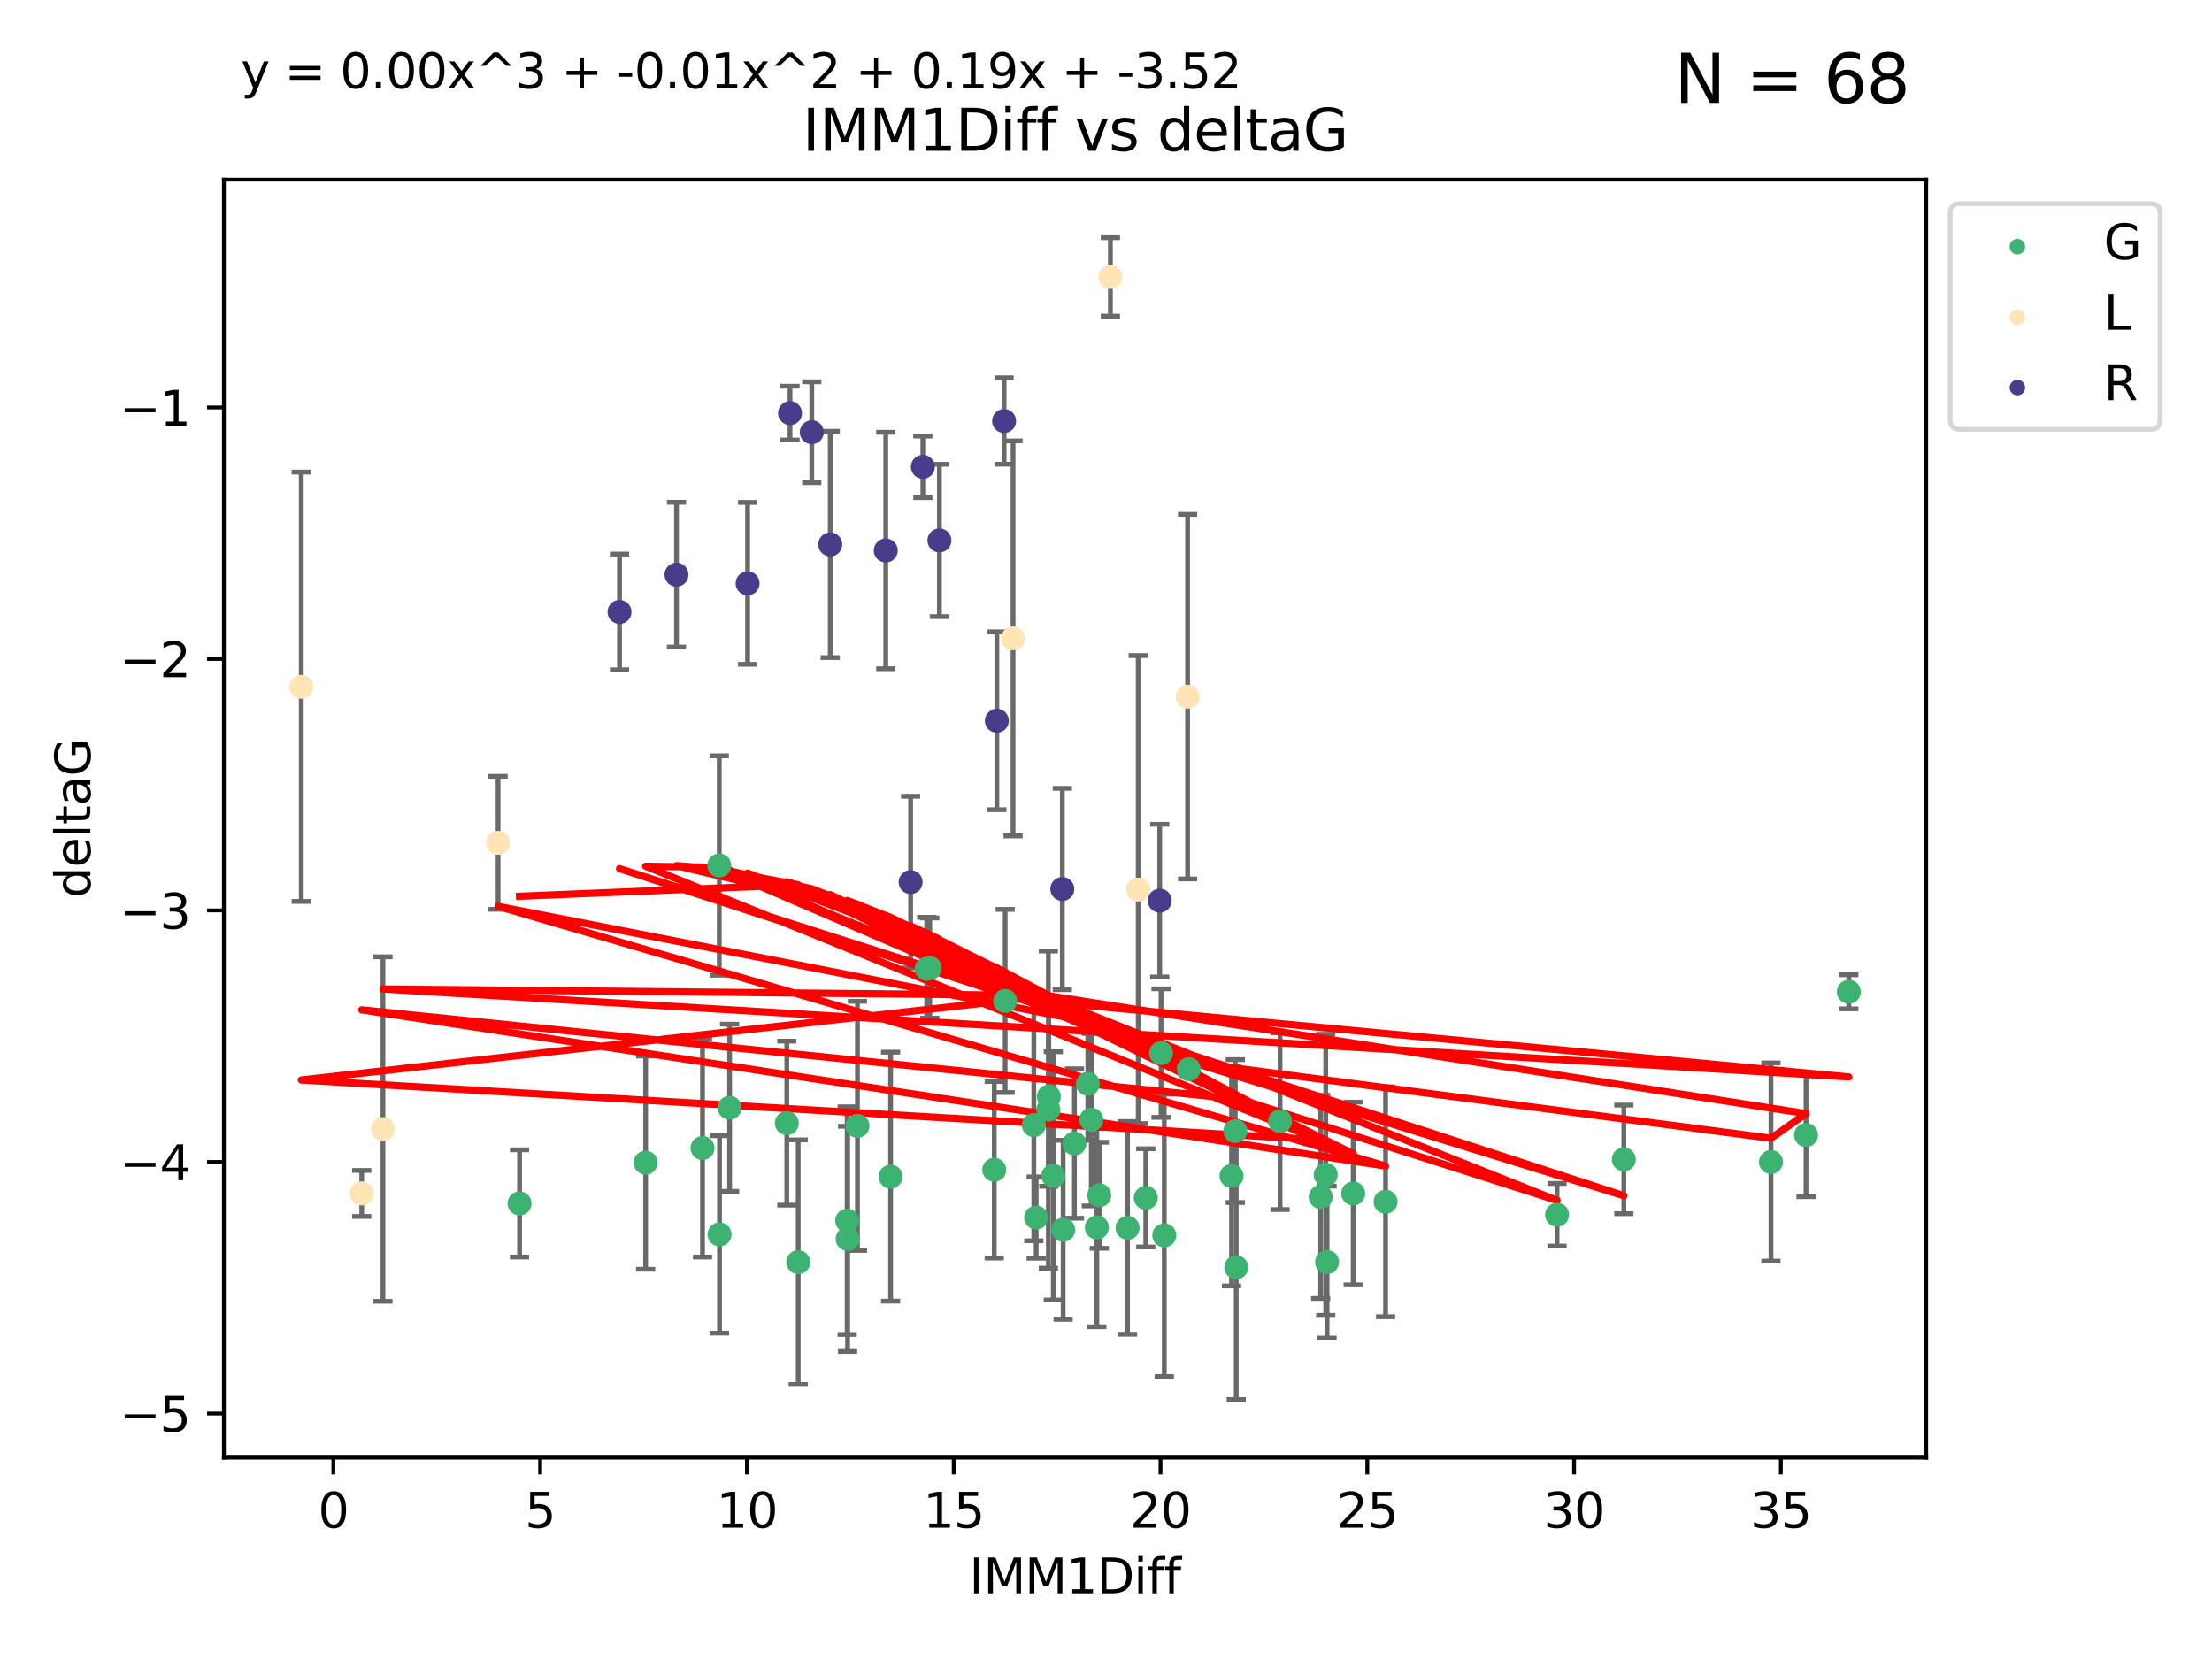 <?xml version="1.0" encoding="utf-8" standalone="no"?>
<!DOCTYPE svg PUBLIC "-//W3C//DTD SVG 1.1//EN"
  "http://www.w3.org/Graphics/SVG/1.1/DTD/svg11.dtd">
<svg xmlns:xlink="http://www.w3.org/1999/xlink" width="460.8pt" height="345.6pt" viewBox="0 0 460.8 345.6" xmlns="http://www.w3.org/2000/svg" version="1.1">
 <defs>
  <style type="text/css">*{stroke-linejoin: round; stroke-linecap: butt}</style>
 </defs>
 <g id="figure_1">
  <g id="patch_1">
   <path d="M 0 345.6 
L 460.8 345.6 
L 460.8 0 
L 0 0 
z
" style="fill: #ffffff"/>
  </g>
  <g id="axes_1">
   <g id="patch_2">
    <path d="M 46.64 303.64 
L 401.26 303.64 
L 401.26 37.411 
L 46.64 37.411 
z
" style="fill: #ffffff"/>
   </g>
   <g id="PathCollection_1">
    <defs>
     <path id="me995a2292f" d="M 0 1.118 
C 0.297 1.118 0.581 1 0.791 0.791 
C 1 0.581 1.118 0.297 1.118 0 
C 1.118 -0.297 1 -0.581 0.791 -0.791 
C 0.581 -1 0.297 -1.118 0 -1.118 
C -0.297 -1.118 -0.581 -1 -0.791 -0.791 
C -1 -0.581 -1.118 -0.297 -1.118 0 
C -1.118 0.297 -1 0.581 -0.791 0.791 
C -0.581 1 -0.297 1.118 0 1.118 
z
" style="stroke: #3cb371"/>
    </defs>
    <g clip-path="url(#p6115763161)">
     <use xlink:href="#me995a2292f" x="108.231" y="250.694" style="fill: #3cb371; stroke: #3cb371"/>
     <use xlink:href="#me995a2292f" x="166.282" y="262.93" style="fill: #3cb371; stroke: #3cb371"/>
     <use xlink:href="#me995a2292f" x="146.346" y="239.16" style="fill: #3cb371; stroke: #3cb371"/>
     <use xlink:href="#me995a2292f" x="134.5" y="242.204" style="fill: #3cb371; stroke: #3cb371"/>
     <use xlink:href="#me995a2292f" x="281.893" y="248.626" style="fill: #3cb371; stroke: #3cb371"/>
     <use xlink:href="#me995a2292f" x="242.538" y="257.34" style="fill: #3cb371; stroke: #3cb371"/>
     <use xlink:href="#me995a2292f" x="149.887" y="257.145" style="fill: #3cb371; stroke: #3cb371"/>
     <use xlink:href="#me995a2292f" x="228.495" y="255.705" style="fill: #3cb371; stroke: #3cb371"/>
     <use xlink:href="#me995a2292f" x="257.339" y="235.623" style="fill: #3cb371; stroke: #3cb371"/>
     <use xlink:href="#me995a2292f" x="207.12" y="243.683" style="fill: #3cb371; stroke: #3cb371"/>
     <use xlink:href="#me995a2292f" x="276.173" y="244.731" style="fill: #3cb371; stroke: #3cb371"/>
     <use xlink:href="#me995a2292f" x="228.994" y="248.997" style="fill: #3cb371; stroke: #3cb371"/>
     <use xlink:href="#me995a2292f" x="288.639" y="250.352" style="fill: #3cb371; stroke: #3cb371"/>
     <use xlink:href="#me995a2292f" x="257.529" y="264.006" style="fill: #3cb371; stroke: #3cb371"/>
     <use xlink:href="#me995a2292f" x="215.365" y="234.378" style="fill: #3cb371; stroke: #3cb371"/>
     <use xlink:href="#me995a2292f" x="234.887" y="255.783" style="fill: #3cb371; stroke: #3cb371"/>
     <use xlink:href="#me995a2292f" x="176.569" y="258.074" style="fill: #3cb371; stroke: #3cb371"/>
     <use xlink:href="#me995a2292f" x="219.423" y="244.958" style="fill: #3cb371; stroke: #3cb371"/>
     <use xlink:href="#me995a2292f" x="215.856" y="253.637" style="fill: #3cb371; stroke: #3cb371"/>
     <use xlink:href="#me995a2292f" x="238.687" y="249.531" style="fill: #3cb371; stroke: #3cb371"/>
     <use xlink:href="#me995a2292f" x="193.688" y="201.658" style="fill: #3cb371; stroke: #3cb371"/>
     <use xlink:href="#me995a2292f" x="221.473" y="256.189" style="fill: #3cb371; stroke: #3cb371"/>
     <use xlink:href="#me995a2292f" x="324.359" y="253.055" style="fill: #3cb371; stroke: #3cb371"/>
     <use xlink:href="#me995a2292f" x="256.547" y="244.969" style="fill: #3cb371; stroke: #3cb371"/>
     <use xlink:href="#me995a2292f" x="276.448" y="262.915" style="fill: #3cb371; stroke: #3cb371"/>
     <use xlink:href="#me995a2292f" x="163.905" y="233.968" style="fill: #3cb371; stroke: #3cb371"/>
     <use xlink:href="#me995a2292f" x="193.051" y="201.836" style="fill: #3cb371; stroke: #3cb371"/>
     <use xlink:href="#me995a2292f" x="223.825" y="238.21" style="fill: #3cb371; stroke: #3cb371"/>
     <use xlink:href="#me995a2292f" x="275.122" y="249.339" style="fill: #3cb371; stroke: #3cb371"/>
     <use xlink:href="#me995a2292f" x="218.492" y="228.439" style="fill: #3cb371; stroke: #3cb371"/>
     <use xlink:href="#me995a2292f" x="376.233" y="236.447" style="fill: #3cb371; stroke: #3cb371"/>
     <use xlink:href="#me995a2292f" x="368.927" y="242.066" style="fill: #3cb371; stroke: #3cb371"/>
     <use xlink:href="#me995a2292f" x="241.866" y="219.376" style="fill: #3cb371; stroke: #3cb371"/>
     <use xlink:href="#me995a2292f" x="226.616" y="225.774" style="fill: #3cb371; stroke: #3cb371"/>
     <use xlink:href="#me995a2292f" x="209.394" y="208.518" style="fill: #3cb371; stroke: #3cb371"/>
     <use xlink:href="#me995a2292f" x="338.273" y="241.52" style="fill: #3cb371; stroke: #3cb371"/>
     <use xlink:href="#me995a2292f" x="227.34" y="233.249" style="fill: #3cb371; stroke: #3cb371"/>
     <use xlink:href="#me995a2292f" x="218.389" y="231.145" style="fill: #3cb371; stroke: #3cb371"/>
     <use xlink:href="#me995a2292f" x="385.141" y="206.613" style="fill: #3cb371; stroke: #3cb371"/>
     <use xlink:href="#me995a2292f" x="266.661" y="233.561" style="fill: #3cb371; stroke: #3cb371"/>
     <use xlink:href="#me995a2292f" x="247.638" y="222.733" style="fill: #3cb371; stroke: #3cb371"/>
     <use xlink:href="#me995a2292f" x="149.836" y="180.303" style="fill: #3cb371; stroke: #3cb371"/>
     <use xlink:href="#me995a2292f" x="178.62" y="234.537" style="fill: #3cb371; stroke: #3cb371"/>
     <use xlink:href="#me995a2292f" x="176.483" y="254.278" style="fill: #3cb371; stroke: #3cb371"/>
     <use xlink:href="#me995a2292f" x="185.529" y="245.119" style="fill: #3cb371; stroke: #3cb371"/>
     <use xlink:href="#me995a2292f" x="151.989" y="230.765" style="fill: #3cb371; stroke: #3cb371"/>
    </g>
   </g>
   <g id="PathCollection_2">
    <defs>
     <path id="md3a8a0fc67" d="M 0 1.118 
C 0.297 1.118 0.581 1 0.791 0.791 
C 1 0.581 1.118 0.297 1.118 0 
C 1.118 -0.297 1 -0.581 0.791 -0.791 
C 0.581 -1 0.297 -1.118 0 -1.118 
C -0.297 -1.118 -0.581 -1 -0.791 -0.791 
C -1 -0.581 -1.118 -0.297 -1.118 0 
C -1.118 0.297 -1 0.581 -0.791 0.791 
C -0.581 1 -0.297 1.118 0 1.118 
z
" style="stroke: #ffe4b5"/>
    </defs>
    <g clip-path="url(#p6115763161)">
     <use xlink:href="#md3a8a0fc67" x="103.76" y="175.57" style="fill: #ffe4b5; stroke: #ffe4b5"/>
     <use xlink:href="#md3a8a0fc67" x="75.355" y="248.616" style="fill: #ffe4b5; stroke: #ffe4b5"/>
     <use xlink:href="#md3a8a0fc67" x="62.759" y="143.071" style="fill: #ffe4b5; stroke: #ffe4b5"/>
     <use xlink:href="#md3a8a0fc67" x="247.397" y="145.132" style="fill: #ffe4b5; stroke: #ffe4b5"/>
     <use xlink:href="#md3a8a0fc67" x="237.11" y="185.314" style="fill: #ffe4b5; stroke: #ffe4b5"/>
     <use xlink:href="#md3a8a0fc67" x="79.775" y="235.208" style="fill: #ffe4b5; stroke: #ffe4b5"/>
     <use xlink:href="#md3a8a0fc67" x="211.04" y="132.989" style="fill: #ffe4b5; stroke: #ffe4b5"/>
     <use xlink:href="#md3a8a0fc67" x="231.321" y="57.685" style="fill: #ffe4b5; stroke: #ffe4b5"/>
    </g>
   </g>
   <g id="PathCollection_3">
    <defs>
     <path id="me387a15653" d="M 0 1.118 
C 0.297 1.118 0.581 1 0.791 0.791 
C 1 0.581 1.118 0.297 1.118 0 
C 1.118 -0.297 1 -0.581 0.791 -0.791 
C 0.581 -1 0.297 -1.118 0 -1.118 
C -0.297 -1.118 -0.581 -1 -0.791 -0.791 
C -1 -0.581 -1.118 -0.297 -1.118 0 
C -1.118 0.297 -1 0.581 -0.791 0.791 
C -0.581 1 -0.297 1.118 0 1.118 
z
" style="stroke: #483d8b"/>
    </defs>
    <g clip-path="url(#p6115763161)">
     <use xlink:href="#me387a15653" x="129.055" y="127.483" style="fill: #483d8b; stroke: #483d8b"/>
     <use xlink:href="#me387a15653" x="221.301" y="185.193" style="fill: #483d8b; stroke: #483d8b"/>
     <use xlink:href="#me387a15653" x="164.577" y="86.058" style="fill: #483d8b; stroke: #483d8b"/>
     <use xlink:href="#me387a15653" x="184.521" y="114.683" style="fill: #483d8b; stroke: #483d8b"/>
     <use xlink:href="#me387a15653" x="140.927" y="119.716" style="fill: #483d8b; stroke: #483d8b"/>
     <use xlink:href="#me387a15653" x="169.108" y="90.044" style="fill: #483d8b; stroke: #483d8b"/>
     <use xlink:href="#me387a15653" x="195.696" y="112.59" style="fill: #483d8b; stroke: #483d8b"/>
     <use xlink:href="#me387a15653" x="189.699" y="183.764" style="fill: #483d8b; stroke: #483d8b"/>
     <use xlink:href="#me387a15653" x="192.249" y="97.249" style="fill: #483d8b; stroke: #483d8b"/>
     <use xlink:href="#me387a15653" x="209.17" y="87.707" style="fill: #483d8b; stroke: #483d8b"/>
     <use xlink:href="#me387a15653" x="155.737" y="121.532" style="fill: #483d8b; stroke: #483d8b"/>
     <use xlink:href="#me387a15653" x="207.662" y="150.149" style="fill: #483d8b; stroke: #483d8b"/>
     <use xlink:href="#me387a15653" x="172.951" y="113.422" style="fill: #483d8b; stroke: #483d8b"/>
     <use xlink:href="#me387a15653" x="241.59" y="187.62" style="fill: #483d8b; stroke: #483d8b"/>
    </g>
   </g>
   <g id="matplotlib.axis_1">
    <g id="xtick_1">
     <g id="line2d_1">
      <defs>
       <path id="m416fa0873b" d="M 0 0 
L 0 3.5 
" style="stroke: #000000; stroke-width: 0.8"/>
      </defs>
      <g>
       <use xlink:href="#m416fa0873b" x="69.445" y="303.64" style="stroke: #000000; stroke-width: 0.8"/>
      </g>
     </g>
     <g id="text_1">
      <!-- 0 -->
      <g transform="translate(66.263 318.238)scale(0.1 -0.1)">
       <defs>
        <path id="DejaVuSans-30" d="M 2034 4250 
Q 1547 4250 1301 3770 
Q 1056 3291 1056 2328 
Q 1056 1369 1301 889 
Q 1547 409 2034 409 
Q 2525 409 2770 889 
Q 3016 1369 3016 2328 
Q 3016 3291 2770 3770 
Q 2525 4250 2034 4250 
z
M 2034 4750 
Q 2819 4750 3233 4129 
Q 3647 3509 3647 2328 
Q 3647 1150 3233 529 
Q 2819 -91 2034 -91 
Q 1250 -91 836 529 
Q 422 1150 422 2328 
Q 422 3509 836 4129 
Q 1250 4750 2034 4750 
z
" transform="scale(0.016)"/>
       </defs>
       <use xlink:href="#DejaVuSans-30"/>
      </g>
     </g>
    </g>
    <g id="xtick_2">
     <g id="line2d_2">
      <g>
       <use xlink:href="#m416fa0873b" x="112.522" y="303.64" style="stroke: #000000; stroke-width: 0.8"/>
      </g>
     </g>
     <g id="text_2">
      <!-- 5 -->
      <g transform="translate(109.341 318.238)scale(0.1 -0.1)">
       <defs>
        <path id="DejaVuSans-35" d="M 691 4666 
L 3169 4666 
L 3169 4134 
L 1269 4134 
L 1269 2991 
Q 1406 3038 1543 3061 
Q 1681 3084 1819 3084 
Q 2600 3084 3056 2656 
Q 3513 2228 3513 1497 
Q 3513 744 3044 326 
Q 2575 -91 1722 -91 
Q 1428 -91 1123 -41 
Q 819 9 494 109 
L 494 744 
Q 775 591 1075 516 
Q 1375 441 1709 441 
Q 2250 441 2565 725 
Q 2881 1009 2881 1497 
Q 2881 1984 2565 2268 
Q 2250 2553 1709 2553 
Q 1456 2553 1204 2497 
Q 953 2441 691 2322 
L 691 4666 
z
" transform="scale(0.016)"/>
       </defs>
       <use xlink:href="#DejaVuSans-35"/>
      </g>
     </g>
    </g>
    <g id="xtick_3">
     <g id="line2d_3">
      <g>
       <use xlink:href="#m416fa0873b" x="155.599" y="303.64" style="stroke: #000000; stroke-width: 0.8"/>
      </g>
     </g>
     <g id="text_3">
      <!-- 10 -->
      <g transform="translate(149.237 318.238)scale(0.1 -0.1)">
       <defs>
        <path id="DejaVuSans-31" d="M 794 531 
L 1825 531 
L 1825 4091 
L 703 3866 
L 703 4441 
L 1819 4666 
L 2450 4666 
L 2450 531 
L 3481 531 
L 3481 0 
L 794 0 
L 794 531 
z
" transform="scale(0.016)"/>
       </defs>
       <use xlink:href="#DejaVuSans-31"/>
       <use xlink:href="#DejaVuSans-30" x="63.623"/>
      </g>
     </g>
    </g>
    <g id="xtick_4">
     <g id="line2d_4">
      <g>
       <use xlink:href="#m416fa0873b" x="198.677" y="303.64" style="stroke: #000000; stroke-width: 0.8"/>
      </g>
     </g>
     <g id="text_4">
      <!-- 15 -->
      <g transform="translate(192.314 318.238)scale(0.1 -0.1)">
       <use xlink:href="#DejaVuSans-31"/>
       <use xlink:href="#DejaVuSans-35" x="63.623"/>
      </g>
     </g>
    </g>
    <g id="xtick_5">
     <g id="line2d_5">
      <g>
       <use xlink:href="#m416fa0873b" x="241.754" y="303.64" style="stroke: #000000; stroke-width: 0.8"/>
      </g>
     </g>
     <g id="text_5">
      <!-- 20 -->
      <g transform="translate(235.391 318.238)scale(0.1 -0.1)">
       <defs>
        <path id="DejaVuSans-32" d="M 1228 531 
L 3431 531 
L 3431 0 
L 469 0 
L 469 531 
Q 828 903 1448 1529 
Q 2069 2156 2228 2338 
Q 2531 2678 2651 2914 
Q 2772 3150 2772 3378 
Q 2772 3750 2511 3984 
Q 2250 4219 1831 4219 
Q 1534 4219 1204 4116 
Q 875 4013 500 3803 
L 500 4441 
Q 881 4594 1212 4672 
Q 1544 4750 1819 4750 
Q 2544 4750 2975 4387 
Q 3406 4025 3406 3419 
Q 3406 3131 3298 2873 
Q 3191 2616 2906 2266 
Q 2828 2175 2409 1742 
Q 1991 1309 1228 531 
z
" transform="scale(0.016)"/>
       </defs>
       <use xlink:href="#DejaVuSans-32"/>
       <use xlink:href="#DejaVuSans-30" x="63.623"/>
      </g>
     </g>
    </g>
    <g id="xtick_6">
     <g id="line2d_6">
      <g>
       <use xlink:href="#m416fa0873b" x="284.831" y="303.64" style="stroke: #000000; stroke-width: 0.8"/>
      </g>
     </g>
     <g id="text_6">
      <!-- 25 -->
      <g transform="translate(278.469 318.238)scale(0.1 -0.1)">
       <use xlink:href="#DejaVuSans-32"/>
       <use xlink:href="#DejaVuSans-35" x="63.623"/>
      </g>
     </g>
    </g>
    <g id="xtick_7">
     <g id="line2d_7">
      <g>
       <use xlink:href="#m416fa0873b" x="327.908" y="303.64" style="stroke: #000000; stroke-width: 0.8"/>
      </g>
     </g>
     <g id="text_7">
      <!-- 30 -->
      <g transform="translate(321.546 318.238)scale(0.1 -0.1)">
       <defs>
        <path id="DejaVuSans-33" d="M 2597 2516 
Q 3050 2419 3304 2112 
Q 3559 1806 3559 1356 
Q 3559 666 3084 287 
Q 2609 -91 1734 -91 
Q 1441 -91 1130 -33 
Q 819 25 488 141 
L 488 750 
Q 750 597 1062 519 
Q 1375 441 1716 441 
Q 2309 441 2620 675 
Q 2931 909 2931 1356 
Q 2931 1769 2642 2001 
Q 2353 2234 1838 2234 
L 1294 2234 
L 1294 2753 
L 1863 2753 
Q 2328 2753 2575 2939 
Q 2822 3125 2822 3475 
Q 2822 3834 2567 4026 
Q 2313 4219 1838 4219 
Q 1578 4219 1281 4162 
Q 984 4106 628 3988 
L 628 4550 
Q 988 4650 1302 4700 
Q 1616 4750 1894 4750 
Q 2613 4750 3031 4423 
Q 3450 4097 3450 3541 
Q 3450 3153 3228 2886 
Q 3006 2619 2597 2516 
z
" transform="scale(0.016)"/>
       </defs>
       <use xlink:href="#DejaVuSans-33"/>
       <use xlink:href="#DejaVuSans-30" x="63.623"/>
      </g>
     </g>
    </g>
    <g id="xtick_8">
     <g id="line2d_8">
      <g>
       <use xlink:href="#m416fa0873b" x="370.986" y="303.64" style="stroke: #000000; stroke-width: 0.8"/>
      </g>
     </g>
     <g id="text_8">
      <!-- 35 -->
      <g transform="translate(364.623 318.238)scale(0.1 -0.1)">
       <use xlink:href="#DejaVuSans-33"/>
       <use xlink:href="#DejaVuSans-35" x="63.623"/>
      </g>
     </g>
    </g>
    <g id="text_9">
     <!-- IMM1Diff -->
     <g transform="translate(201.906 331.917)scale(0.1 -0.1)">
      <defs>
       <path id="DejaVuSans-49" d="M 628 4666 
L 1259 4666 
L 1259 0 
L 628 0 
L 628 4666 
z
" transform="scale(0.016)"/>
       <path id="DejaVuSans-4d" d="M 628 4666 
L 1569 4666 
L 2759 1491 
L 3956 4666 
L 4897 4666 
L 4897 0 
L 4281 0 
L 4281 4097 
L 3078 897 
L 2444 897 
L 1241 4097 
L 1241 0 
L 628 0 
L 628 4666 
z
" transform="scale(0.016)"/>
       <path id="DejaVuSans-44" d="M 1259 4147 
L 1259 519 
L 2022 519 
Q 2988 519 3436 956 
Q 3884 1394 3884 2338 
Q 3884 3275 3436 3711 
Q 2988 4147 2022 4147 
L 1259 4147 
z
M 628 4666 
L 1925 4666 
Q 3281 4666 3915 4102 
Q 4550 3538 4550 2338 
Q 4550 1131 3912 565 
Q 3275 0 1925 0 
L 628 0 
L 628 4666 
z
" transform="scale(0.016)"/>
       <path id="DejaVuSans-69" d="M 603 3500 
L 1178 3500 
L 1178 0 
L 603 0 
L 603 3500 
z
M 603 4863 
L 1178 4863 
L 1178 4134 
L 603 4134 
L 603 4863 
z
" transform="scale(0.016)"/>
       <path id="DejaVuSans-66" d="M 2375 4863 
L 2375 4384 
L 1825 4384 
Q 1516 4384 1395 4259 
Q 1275 4134 1275 3809 
L 1275 3500 
L 2222 3500 
L 2222 3053 
L 1275 3053 
L 1275 0 
L 697 0 
L 697 3053 
L 147 3053 
L 147 3500 
L 697 3500 
L 697 3744 
Q 697 4328 969 4595 
Q 1241 4863 1831 4863 
L 2375 4863 
z
" transform="scale(0.016)"/>
      </defs>
      <use xlink:href="#DejaVuSans-49"/>
      <use xlink:href="#DejaVuSans-4d" x="29.492"/>
      <use xlink:href="#DejaVuSans-4d" x="115.771"/>
      <use xlink:href="#DejaVuSans-31" x="202.051"/>
      <use xlink:href="#DejaVuSans-44" x="265.674"/>
      <use xlink:href="#DejaVuSans-69" x="342.676"/>
      <use xlink:href="#DejaVuSans-66" x="370.459"/>
      <use xlink:href="#DejaVuSans-66" x="405.664"/>
     </g>
    </g>
   </g>
   <g id="matplotlib.axis_2">
    <g id="ytick_1">
     <g id="line2d_9">
      <defs>
       <path id="mf98aed6ec1" d="M 0 0 
L -3.5 0 
" style="stroke: #000000; stroke-width: 0.8"/>
      </defs>
      <g>
       <use xlink:href="#mf98aed6ec1" x="46.64" y="294.452" style="stroke: #000000; stroke-width: 0.8"/>
      </g>
     </g>
     <g id="text_10">
      <!-- −5 -->
      <g transform="translate(24.898 298.251)scale(0.1 -0.1)">
       <defs>
        <path id="DejaVuSans-2212" d="M 678 2272 
L 4684 2272 
L 4684 1741 
L 678 1741 
L 678 2272 
z
" transform="scale(0.016)"/>
       </defs>
       <use xlink:href="#DejaVuSans-2212"/>
       <use xlink:href="#DejaVuSans-35" x="83.789"/>
      </g>
     </g>
    </g>
    <g id="ytick_2">
     <g id="line2d_10">
      <g>
       <use xlink:href="#mf98aed6ec1" x="46.64" y="242.057" style="stroke: #000000; stroke-width: 0.8"/>
      </g>
     </g>
     <g id="text_11">
      <!-- −4 -->
      <g transform="translate(24.898 245.857)scale(0.1 -0.1)">
       <defs>
        <path id="DejaVuSans-34" d="M 2419 4116 
L 825 1625 
L 2419 1625 
L 2419 4116 
z
M 2253 4666 
L 3047 4666 
L 3047 1625 
L 3713 1625 
L 3713 1100 
L 3047 1100 
L 3047 0 
L 2419 0 
L 2419 1100 
L 313 1100 
L 313 1709 
L 2253 4666 
z
" transform="scale(0.016)"/>
       </defs>
       <use xlink:href="#DejaVuSans-2212"/>
       <use xlink:href="#DejaVuSans-34" x="83.789"/>
      </g>
     </g>
    </g>
    <g id="ytick_3">
     <g id="line2d_11">
      <g>
       <use xlink:href="#mf98aed6ec1" x="46.64" y="189.663" style="stroke: #000000; stroke-width: 0.8"/>
      </g>
     </g>
     <g id="text_12">
      <!-- −3 -->
      <g transform="translate(24.898 193.462)scale(0.1 -0.1)">
       <use xlink:href="#DejaVuSans-2212"/>
       <use xlink:href="#DejaVuSans-33" x="83.789"/>
      </g>
     </g>
    </g>
    <g id="ytick_4">
     <g id="line2d_12">
      <g>
       <use xlink:href="#mf98aed6ec1" x="46.64" y="137.269" style="stroke: #000000; stroke-width: 0.8"/>
      </g>
     </g>
     <g id="text_13">
      <!-- −2 -->
      <g transform="translate(24.898 141.068)scale(0.1 -0.1)">
       <use xlink:href="#DejaVuSans-2212"/>
       <use xlink:href="#DejaVuSans-32" x="83.789"/>
      </g>
     </g>
    </g>
    <g id="ytick_5">
     <g id="line2d_13">
      <g>
       <use xlink:href="#mf98aed6ec1" x="46.64" y="84.875" style="stroke: #000000; stroke-width: 0.8"/>
      </g>
     </g>
     <g id="text_14">
      <!-- −1 -->
      <g transform="translate(24.898 88.674)scale(0.1 -0.1)">
       <use xlink:href="#DejaVuSans-2212"/>
       <use xlink:href="#DejaVuSans-31" x="83.789"/>
      </g>
     </g>
    </g>
    <g id="text_15">
     <!-- deltaG -->
     <g transform="translate(18.818 187.064)rotate(-90)scale(0.1 -0.1)">
      <defs>
       <path id="DejaVuSans-64" d="M 2906 2969 
L 2906 4863 
L 3481 4863 
L 3481 0 
L 2906 0 
L 2906 525 
Q 2725 213 2448 61 
Q 2172 -91 1784 -91 
Q 1150 -91 751 415 
Q 353 922 353 1747 
Q 353 2572 751 3078 
Q 1150 3584 1784 3584 
Q 2172 3584 2448 3432 
Q 2725 3281 2906 2969 
z
M 947 1747 
Q 947 1113 1208 752 
Q 1469 391 1925 391 
Q 2381 391 2643 752 
Q 2906 1113 2906 1747 
Q 2906 2381 2643 2742 
Q 2381 3103 1925 3103 
Q 1469 3103 1208 2742 
Q 947 2381 947 1747 
z
" transform="scale(0.016)"/>
       <path id="DejaVuSans-65" d="M 3597 1894 
L 3597 1613 
L 953 1613 
Q 991 1019 1311 708 
Q 1631 397 2203 397 
Q 2534 397 2845 478 
Q 3156 559 3463 722 
L 3463 178 
Q 3153 47 2828 -22 
Q 2503 -91 2169 -91 
Q 1331 -91 842 396 
Q 353 884 353 1716 
Q 353 2575 817 3079 
Q 1281 3584 2069 3584 
Q 2775 3584 3186 3129 
Q 3597 2675 3597 1894 
z
M 3022 2063 
Q 3016 2534 2758 2815 
Q 2500 3097 2075 3097 
Q 1594 3097 1305 2825 
Q 1016 2553 972 2059 
L 3022 2063 
z
" transform="scale(0.016)"/>
       <path id="DejaVuSans-6c" d="M 603 4863 
L 1178 4863 
L 1178 0 
L 603 0 
L 603 4863 
z
" transform="scale(0.016)"/>
       <path id="DejaVuSans-74" d="M 1172 4494 
L 1172 3500 
L 2356 3500 
L 2356 3053 
L 1172 3053 
L 1172 1153 
Q 1172 725 1289 603 
Q 1406 481 1766 481 
L 2356 481 
L 2356 0 
L 1766 0 
Q 1100 0 847 248 
Q 594 497 594 1153 
L 594 3053 
L 172 3053 
L 172 3500 
L 594 3500 
L 594 4494 
L 1172 4494 
z
" transform="scale(0.016)"/>
       <path id="DejaVuSans-61" d="M 2194 1759 
Q 1497 1759 1228 1600 
Q 959 1441 959 1056 
Q 959 750 1161 570 
Q 1363 391 1709 391 
Q 2188 391 2477 730 
Q 2766 1069 2766 1631 
L 2766 1759 
L 2194 1759 
z
M 3341 1997 
L 3341 0 
L 2766 0 
L 2766 531 
Q 2569 213 2275 61 
Q 1981 -91 1556 -91 
Q 1019 -91 701 211 
Q 384 513 384 1019 
Q 384 1609 779 1909 
Q 1175 2209 1959 2209 
L 2766 2209 
L 2766 2266 
Q 2766 2663 2505 2880 
Q 2244 3097 1772 3097 
Q 1472 3097 1187 3025 
Q 903 2953 641 2809 
L 641 3341 
Q 956 3463 1253 3523 
Q 1550 3584 1831 3584 
Q 2591 3584 2966 3190 
Q 3341 2797 3341 1997 
z
" transform="scale(0.016)"/>
       <path id="DejaVuSans-47" d="M 3809 666 
L 3809 1919 
L 2778 1919 
L 2778 2438 
L 4434 2438 
L 4434 434 
Q 4069 175 3628 42 
Q 3188 -91 2688 -91 
Q 1594 -91 976 548 
Q 359 1188 359 2328 
Q 359 3472 976 4111 
Q 1594 4750 2688 4750 
Q 3144 4750 3555 4637 
Q 3966 4525 4313 4306 
L 4313 3634 
Q 3963 3931 3569 4081 
Q 3175 4231 2741 4231 
Q 1884 4231 1454 3753 
Q 1025 3275 1025 2328 
Q 1025 1384 1454 906 
Q 1884 428 2741 428 
Q 3075 428 3337 486 
Q 3600 544 3809 666 
z
" transform="scale(0.016)"/>
      </defs>
      <use xlink:href="#DejaVuSans-64"/>
      <use xlink:href="#DejaVuSans-65" x="63.477"/>
      <use xlink:href="#DejaVuSans-6c" x="125"/>
      <use xlink:href="#DejaVuSans-74" x="152.783"/>
      <use xlink:href="#DejaVuSans-61" x="191.992"/>
      <use xlink:href="#DejaVuSans-47" x="253.271"/>
     </g>
    </g>
   </g>
   <g id="LineCollection_1">
    <path d="M 108.231 261.865 
L 108.231 239.523 
" clip-path="url(#p6115763161)" style="fill: none; stroke: #696969"/>
    <path d="M 166.282 288.405 
L 166.282 237.455 
" clip-path="url(#p6115763161)" style="fill: none; stroke: #696969"/>
    <path d="M 146.346 261.862 
L 146.346 216.458 
" clip-path="url(#p6115763161)" style="fill: none; stroke: #696969"/>
    <path d="M 134.5 264.405 
L 134.5 220.002 
" clip-path="url(#p6115763161)" style="fill: none; stroke: #696969"/>
    <path d="M 281.893 267.657 
L 281.893 229.596 
" clip-path="url(#p6115763161)" style="fill: none; stroke: #696969"/>
    <path d="M 242.538 286.739 
L 242.538 227.94 
" clip-path="url(#p6115763161)" style="fill: none; stroke: #696969"/>
    <path d="M 149.887 277.699 
L 149.887 236.59 
" clip-path="url(#p6115763161)" style="fill: none; stroke: #696969"/>
    <path d="M 228.495 276.375 
L 228.495 235.034 
" clip-path="url(#p6115763161)" style="fill: none; stroke: #696969"/>
    <path d="M 257.339 250.504 
L 257.339 220.742 
" clip-path="url(#p6115763161)" style="fill: none; stroke: #696969"/>
    <path d="M 207.12 262.075 
L 207.12 225.29 
" clip-path="url(#p6115763161)" style="fill: none; stroke: #696969"/>
    <path d="M 276.173 274.012 
L 276.173 215.449 
" clip-path="url(#p6115763161)" style="fill: none; stroke: #696969"/>
    <path d="M 228.994 260.044 
L 228.994 237.949 
" clip-path="url(#p6115763161)" style="fill: none; stroke: #696969"/>
    <path d="M 288.639 274.292 
L 288.639 226.412 
" clip-path="url(#p6115763161)" style="fill: none; stroke: #696969"/>
    <path d="M 257.529 291.539 
L 257.529 236.473 
" clip-path="url(#p6115763161)" style="fill: none; stroke: #696969"/>
    <path d="M 215.365 258.475 
L 215.365 210.28 
" clip-path="url(#p6115763161)" style="fill: none; stroke: #696969"/>
    <path d="M 234.887 277.934 
L 234.887 233.631 
" clip-path="url(#p6115763161)" style="fill: none; stroke: #696969"/>
    <path d="M 176.569 281.527 
L 176.569 234.621 
" clip-path="url(#p6115763161)" style="fill: none; stroke: #696969"/>
    <path d="M 219.423 270.812 
L 219.423 219.103 
" clip-path="url(#p6115763161)" style="fill: none; stroke: #696969"/>
    <path d="M 215.856 262.109 
L 215.856 245.165 
" clip-path="url(#p6115763161)" style="fill: none; stroke: #696969"/>
    <path d="M 238.687 259.759 
L 238.687 239.303 
" clip-path="url(#p6115763161)" style="fill: none; stroke: #696969"/>
    <path d="M 193.688 212.091 
L 193.688 191.226 
" clip-path="url(#p6115763161)" style="fill: none; stroke: #696969"/>
    <path d="M 221.473 274.839 
L 221.473 237.54 
" clip-path="url(#p6115763161)" style="fill: none; stroke: #696969"/>
    <path d="M 324.359 259.579 
L 324.359 246.532 
" clip-path="url(#p6115763161)" style="fill: none; stroke: #696969"/>
    <path d="M 256.547 267.888 
L 256.547 222.051 
" clip-path="url(#p6115763161)" style="fill: none; stroke: #696969"/>
    <path d="M 276.448 278.743 
L 276.448 247.087 
" clip-path="url(#p6115763161)" style="fill: none; stroke: #696969"/>
    <path d="M 163.905 251.046 
L 163.905 216.89 
" clip-path="url(#p6115763161)" style="fill: none; stroke: #696969"/>
    <path d="M 193.051 212.583 
L 193.051 191.089 
" clip-path="url(#p6115763161)" style="fill: none; stroke: #696969"/>
    <path d="M 223.825 253.777 
L 223.825 222.642 
" clip-path="url(#p6115763161)" style="fill: none; stroke: #696969"/>
    <path d="M 275.122 270.491 
L 275.122 228.187 
" clip-path="url(#p6115763161)" style="fill: none; stroke: #696969"/>
    <path d="M 218.492 247.124 
L 218.492 209.753 
" clip-path="url(#p6115763161)" style="fill: none; stroke: #696969"/>
    <path d="M 376.233 249.296 
L 376.233 223.598 
" clip-path="url(#p6115763161)" style="fill: none; stroke: #696969"/>
    <path d="M 368.927 262.701 
L 368.927 221.43 
" clip-path="url(#p6115763161)" style="fill: none; stroke: #696969"/>
    <path d="M 241.866 232.763 
L 241.866 205.989 
" clip-path="url(#p6115763161)" style="fill: none; stroke: #696969"/>
    <path d="M 226.616 237.525 
L 226.616 214.024 
" clip-path="url(#p6115763161)" style="fill: none; stroke: #696969"/>
    <path d="M 209.394 227.592 
L 209.394 189.444 
" clip-path="url(#p6115763161)" style="fill: none; stroke: #696969"/>
    <path d="M 338.273 252.833 
L 338.273 230.207 
" clip-path="url(#p6115763161)" style="fill: none; stroke: #696969"/>
    <path d="M 227.34 251.211 
L 227.34 215.287 
" clip-path="url(#p6115763161)" style="fill: none; stroke: #696969"/>
    <path d="M 218.389 264.181 
L 218.389 198.11 
" clip-path="url(#p6115763161)" style="fill: none; stroke: #696969"/>
    <path d="M 385.141 210.16 
L 385.141 203.065 
" clip-path="url(#p6115763161)" style="fill: none; stroke: #696969"/>
    <path d="M 266.661 251.978 
L 266.661 215.144 
" clip-path="url(#p6115763161)" style="fill: none; stroke: #696969"/>
    <path d="M 247.638 224.041 
L 247.638 221.426 
" clip-path="url(#p6115763161)" style="fill: none; stroke: #696969"/>
    <path d="M 149.836 203.148 
L 149.836 157.457 
" clip-path="url(#p6115763161)" style="fill: none; stroke: #696969"/>
    <path d="M 178.62 260.484 
L 178.62 208.591 
" clip-path="url(#p6115763161)" style="fill: none; stroke: #696969"/>
    <path d="M 176.483 277.988 
L 176.483 230.568 
" clip-path="url(#p6115763161)" style="fill: none; stroke: #696969"/>
    <path d="M 185.529 271.048 
L 185.529 219.19 
" clip-path="url(#p6115763161)" style="fill: none; stroke: #696969"/>
    <path d="M 151.989 248.177 
L 151.989 213.353 
" clip-path="url(#p6115763161)" style="fill: none; stroke: #696969"/>
   </g>
   <g id="line2d_14">
    <defs>
     <path id="m9fc04caa14" d="M 2 0 
L -2 -0 
" style="stroke: #696969"/>
    </defs>
    <g clip-path="url(#p6115763161)">
     <use xlink:href="#m9fc04caa14" x="108.231" y="261.865" style="fill: #696969; stroke: #696969"/>
     <use xlink:href="#m9fc04caa14" x="166.282" y="288.405" style="fill: #696969; stroke: #696969"/>
     <use xlink:href="#m9fc04caa14" x="146.346" y="261.862" style="fill: #696969; stroke: #696969"/>
     <use xlink:href="#m9fc04caa14" x="134.5" y="264.405" style="fill: #696969; stroke: #696969"/>
     <use xlink:href="#m9fc04caa14" x="281.893" y="267.657" style="fill: #696969; stroke: #696969"/>
     <use xlink:href="#m9fc04caa14" x="242.538" y="286.739" style="fill: #696969; stroke: #696969"/>
     <use xlink:href="#m9fc04caa14" x="149.887" y="277.699" style="fill: #696969; stroke: #696969"/>
     <use xlink:href="#m9fc04caa14" x="228.495" y="276.375" style="fill: #696969; stroke: #696969"/>
     <use xlink:href="#m9fc04caa14" x="257.339" y="250.504" style="fill: #696969; stroke: #696969"/>
     <use xlink:href="#m9fc04caa14" x="207.12" y="262.075" style="fill: #696969; stroke: #696969"/>
     <use xlink:href="#m9fc04caa14" x="276.173" y="274.012" style="fill: #696969; stroke: #696969"/>
     <use xlink:href="#m9fc04caa14" x="228.994" y="260.044" style="fill: #696969; stroke: #696969"/>
     <use xlink:href="#m9fc04caa14" x="288.639" y="274.292" style="fill: #696969; stroke: #696969"/>
     <use xlink:href="#m9fc04caa14" x="257.529" y="291.539" style="fill: #696969; stroke: #696969"/>
     <use xlink:href="#m9fc04caa14" x="215.365" y="258.475" style="fill: #696969; stroke: #696969"/>
     <use xlink:href="#m9fc04caa14" x="234.887" y="277.934" style="fill: #696969; stroke: #696969"/>
     <use xlink:href="#m9fc04caa14" x="176.569" y="281.527" style="fill: #696969; stroke: #696969"/>
     <use xlink:href="#m9fc04caa14" x="219.423" y="270.812" style="fill: #696969; stroke: #696969"/>
     <use xlink:href="#m9fc04caa14" x="215.856" y="262.109" style="fill: #696969; stroke: #696969"/>
     <use xlink:href="#m9fc04caa14" x="238.687" y="259.759" style="fill: #696969; stroke: #696969"/>
     <use xlink:href="#m9fc04caa14" x="193.688" y="212.091" style="fill: #696969; stroke: #696969"/>
     <use xlink:href="#m9fc04caa14" x="221.473" y="274.839" style="fill: #696969; stroke: #696969"/>
     <use xlink:href="#m9fc04caa14" x="324.359" y="259.579" style="fill: #696969; stroke: #696969"/>
     <use xlink:href="#m9fc04caa14" x="256.547" y="267.888" style="fill: #696969; stroke: #696969"/>
     <use xlink:href="#m9fc04caa14" x="276.448" y="278.743" style="fill: #696969; stroke: #696969"/>
     <use xlink:href="#m9fc04caa14" x="163.905" y="251.046" style="fill: #696969; stroke: #696969"/>
     <use xlink:href="#m9fc04caa14" x="193.051" y="212.583" style="fill: #696969; stroke: #696969"/>
     <use xlink:href="#m9fc04caa14" x="223.825" y="253.777" style="fill: #696969; stroke: #696969"/>
     <use xlink:href="#m9fc04caa14" x="275.122" y="270.491" style="fill: #696969; stroke: #696969"/>
     <use xlink:href="#m9fc04caa14" x="218.492" y="247.124" style="fill: #696969; stroke: #696969"/>
     <use xlink:href="#m9fc04caa14" x="376.233" y="249.296" style="fill: #696969; stroke: #696969"/>
     <use xlink:href="#m9fc04caa14" x="368.927" y="262.701" style="fill: #696969; stroke: #696969"/>
     <use xlink:href="#m9fc04caa14" x="241.866" y="232.763" style="fill: #696969; stroke: #696969"/>
     <use xlink:href="#m9fc04caa14" x="226.616" y="237.525" style="fill: #696969; stroke: #696969"/>
     <use xlink:href="#m9fc04caa14" x="209.394" y="227.592" style="fill: #696969; stroke: #696969"/>
     <use xlink:href="#m9fc04caa14" x="338.273" y="252.833" style="fill: #696969; stroke: #696969"/>
     <use xlink:href="#m9fc04caa14" x="227.34" y="251.211" style="fill: #696969; stroke: #696969"/>
     <use xlink:href="#m9fc04caa14" x="218.389" y="264.181" style="fill: #696969; stroke: #696969"/>
     <use xlink:href="#m9fc04caa14" x="385.141" y="210.16" style="fill: #696969; stroke: #696969"/>
     <use xlink:href="#m9fc04caa14" x="266.661" y="251.978" style="fill: #696969; stroke: #696969"/>
     <use xlink:href="#m9fc04caa14" x="247.638" y="224.041" style="fill: #696969; stroke: #696969"/>
     <use xlink:href="#m9fc04caa14" x="149.836" y="203.148" style="fill: #696969; stroke: #696969"/>
     <use xlink:href="#m9fc04caa14" x="178.62" y="260.484" style="fill: #696969; stroke: #696969"/>
     <use xlink:href="#m9fc04caa14" x="176.483" y="277.988" style="fill: #696969; stroke: #696969"/>
     <use xlink:href="#m9fc04caa14" x="185.529" y="271.048" style="fill: #696969; stroke: #696969"/>
     <use xlink:href="#m9fc04caa14" x="151.989" y="248.177" style="fill: #696969; stroke: #696969"/>
    </g>
   </g>
   <g id="line2d_15">
    <g clip-path="url(#p6115763161)">
     <use xlink:href="#m9fc04caa14" x="108.231" y="239.523" style="fill: #696969; stroke: #696969"/>
     <use xlink:href="#m9fc04caa14" x="166.282" y="237.455" style="fill: #696969; stroke: #696969"/>
     <use xlink:href="#m9fc04caa14" x="146.346" y="216.458" style="fill: #696969; stroke: #696969"/>
     <use xlink:href="#m9fc04caa14" x="134.5" y="220.002" style="fill: #696969; stroke: #696969"/>
     <use xlink:href="#m9fc04caa14" x="281.893" y="229.596" style="fill: #696969; stroke: #696969"/>
     <use xlink:href="#m9fc04caa14" x="242.538" y="227.94" style="fill: #696969; stroke: #696969"/>
     <use xlink:href="#m9fc04caa14" x="149.887" y="236.59" style="fill: #696969; stroke: #696969"/>
     <use xlink:href="#m9fc04caa14" x="228.495" y="235.034" style="fill: #696969; stroke: #696969"/>
     <use xlink:href="#m9fc04caa14" x="257.339" y="220.742" style="fill: #696969; stroke: #696969"/>
     <use xlink:href="#m9fc04caa14" x="207.12" y="225.29" style="fill: #696969; stroke: #696969"/>
     <use xlink:href="#m9fc04caa14" x="276.173" y="215.449" style="fill: #696969; stroke: #696969"/>
     <use xlink:href="#m9fc04caa14" x="228.994" y="237.949" style="fill: #696969; stroke: #696969"/>
     <use xlink:href="#m9fc04caa14" x="288.639" y="226.412" style="fill: #696969; stroke: #696969"/>
     <use xlink:href="#m9fc04caa14" x="257.529" y="236.473" style="fill: #696969; stroke: #696969"/>
     <use xlink:href="#m9fc04caa14" x="215.365" y="210.28" style="fill: #696969; stroke: #696969"/>
     <use xlink:href="#m9fc04caa14" x="234.887" y="233.631" style="fill: #696969; stroke: #696969"/>
     <use xlink:href="#m9fc04caa14" x="176.569" y="234.621" style="fill: #696969; stroke: #696969"/>
     <use xlink:href="#m9fc04caa14" x="219.423" y="219.103" style="fill: #696969; stroke: #696969"/>
     <use xlink:href="#m9fc04caa14" x="215.856" y="245.165" style="fill: #696969; stroke: #696969"/>
     <use xlink:href="#m9fc04caa14" x="238.687" y="239.303" style="fill: #696969; stroke: #696969"/>
     <use xlink:href="#m9fc04caa14" x="193.688" y="191.226" style="fill: #696969; stroke: #696969"/>
     <use xlink:href="#m9fc04caa14" x="221.473" y="237.54" style="fill: #696969; stroke: #696969"/>
     <use xlink:href="#m9fc04caa14" x="324.359" y="246.532" style="fill: #696969; stroke: #696969"/>
     <use xlink:href="#m9fc04caa14" x="256.547" y="222.051" style="fill: #696969; stroke: #696969"/>
     <use xlink:href="#m9fc04caa14" x="276.448" y="247.087" style="fill: #696969; stroke: #696969"/>
     <use xlink:href="#m9fc04caa14" x="163.905" y="216.89" style="fill: #696969; stroke: #696969"/>
     <use xlink:href="#m9fc04caa14" x="193.051" y="191.089" style="fill: #696969; stroke: #696969"/>
     <use xlink:href="#m9fc04caa14" x="223.825" y="222.642" style="fill: #696969; stroke: #696969"/>
     <use xlink:href="#m9fc04caa14" x="275.122" y="228.187" style="fill: #696969; stroke: #696969"/>
     <use xlink:href="#m9fc04caa14" x="218.492" y="209.753" style="fill: #696969; stroke: #696969"/>
     <use xlink:href="#m9fc04caa14" x="376.233" y="223.598" style="fill: #696969; stroke: #696969"/>
     <use xlink:href="#m9fc04caa14" x="368.927" y="221.43" style="fill: #696969; stroke: #696969"/>
     <use xlink:href="#m9fc04caa14" x="241.866" y="205.989" style="fill: #696969; stroke: #696969"/>
     <use xlink:href="#m9fc04caa14" x="226.616" y="214.024" style="fill: #696969; stroke: #696969"/>
     <use xlink:href="#m9fc04caa14" x="209.394" y="189.444" style="fill: #696969; stroke: #696969"/>
     <use xlink:href="#m9fc04caa14" x="338.273" y="230.207" style="fill: #696969; stroke: #696969"/>
     <use xlink:href="#m9fc04caa14" x="227.34" y="215.287" style="fill: #696969; stroke: #696969"/>
     <use xlink:href="#m9fc04caa14" x="218.389" y="198.11" style="fill: #696969; stroke: #696969"/>
     <use xlink:href="#m9fc04caa14" x="385.141" y="203.065" style="fill: #696969; stroke: #696969"/>
     <use xlink:href="#m9fc04caa14" x="266.661" y="215.144" style="fill: #696969; stroke: #696969"/>
     <use xlink:href="#m9fc04caa14" x="247.638" y="221.426" style="fill: #696969; stroke: #696969"/>
     <use xlink:href="#m9fc04caa14" x="149.836" y="157.457" style="fill: #696969; stroke: #696969"/>
     <use xlink:href="#m9fc04caa14" x="178.62" y="208.591" style="fill: #696969; stroke: #696969"/>
     <use xlink:href="#m9fc04caa14" x="176.483" y="230.568" style="fill: #696969; stroke: #696969"/>
     <use xlink:href="#m9fc04caa14" x="185.529" y="219.19" style="fill: #696969; stroke: #696969"/>
     <use xlink:href="#m9fc04caa14" x="151.989" y="213.353" style="fill: #696969; stroke: #696969"/>
    </g>
   </g>
   <g id="LineCollection_2">
    <path d="M 103.76 189.421 
L 103.76 161.719 
" clip-path="url(#p6115763161)" style="fill: none; stroke: #696969"/>
    <path d="M 75.355 253.409 
L 75.355 243.822 
" clip-path="url(#p6115763161)" style="fill: none; stroke: #696969"/>
    <path d="M 62.759 187.786 
L 62.759 98.355 
" clip-path="url(#p6115763161)" style="fill: none; stroke: #696969"/>
    <path d="M 247.397 183.102 
L 247.397 107.161 
" clip-path="url(#p6115763161)" style="fill: none; stroke: #696969"/>
    <path d="M 237.11 234.06 
L 237.11 136.568 
" clip-path="url(#p6115763161)" style="fill: none; stroke: #696969"/>
    <path d="M 79.775 271.093 
L 79.775 199.323 
" clip-path="url(#p6115763161)" style="fill: none; stroke: #696969"/>
    <path d="M 211.04 174.133 
L 211.04 91.846 
" clip-path="url(#p6115763161)" style="fill: none; stroke: #696969"/>
    <path d="M 231.321 65.858 
L 231.321 49.513 
" clip-path="url(#p6115763161)" style="fill: none; stroke: #696969"/>
   </g>
   <g id="line2d_16">
    <g clip-path="url(#p6115763161)">
     <use xlink:href="#m9fc04caa14" x="103.76" y="189.421" style="fill: #696969; stroke: #696969"/>
     <use xlink:href="#m9fc04caa14" x="75.355" y="253.409" style="fill: #696969; stroke: #696969"/>
     <use xlink:href="#m9fc04caa14" x="62.759" y="187.786" style="fill: #696969; stroke: #696969"/>
     <use xlink:href="#m9fc04caa14" x="247.397" y="183.102" style="fill: #696969; stroke: #696969"/>
     <use xlink:href="#m9fc04caa14" x="237.11" y="234.06" style="fill: #696969; stroke: #696969"/>
     <use xlink:href="#m9fc04caa14" x="79.775" y="271.093" style="fill: #696969; stroke: #696969"/>
     <use xlink:href="#m9fc04caa14" x="211.04" y="174.133" style="fill: #696969; stroke: #696969"/>
     <use xlink:href="#m9fc04caa14" x="231.321" y="65.858" style="fill: #696969; stroke: #696969"/>
    </g>
   </g>
   <g id="line2d_17">
    <g clip-path="url(#p6115763161)">
     <use xlink:href="#m9fc04caa14" x="103.76" y="161.719" style="fill: #696969; stroke: #696969"/>
     <use xlink:href="#m9fc04caa14" x="75.355" y="243.822" style="fill: #696969; stroke: #696969"/>
     <use xlink:href="#m9fc04caa14" x="62.759" y="98.355" style="fill: #696969; stroke: #696969"/>
     <use xlink:href="#m9fc04caa14" x="247.397" y="107.161" style="fill: #696969; stroke: #696969"/>
     <use xlink:href="#m9fc04caa14" x="237.11" y="136.568" style="fill: #696969; stroke: #696969"/>
     <use xlink:href="#m9fc04caa14" x="79.775" y="199.323" style="fill: #696969; stroke: #696969"/>
     <use xlink:href="#m9fc04caa14" x="211.04" y="91.846" style="fill: #696969; stroke: #696969"/>
     <use xlink:href="#m9fc04caa14" x="231.321" y="49.513" style="fill: #696969; stroke: #696969"/>
    </g>
   </g>
   <g id="LineCollection_3">
    <path d="M 129.055 139.54 
L 129.055 115.425 
" clip-path="url(#p6115763161)" style="fill: none; stroke: #696969"/>
    <path d="M 221.301 206.167 
L 221.301 164.219 
" clip-path="url(#p6115763161)" style="fill: none; stroke: #696969"/>
    <path d="M 164.577 91.664 
L 164.577 80.453 
" clip-path="url(#p6115763161)" style="fill: none; stroke: #696969"/>
    <path d="M 184.521 139.317 
L 184.521 90.049 
" clip-path="url(#p6115763161)" style="fill: none; stroke: #696969"/>
    <path d="M 140.927 134.791 
L 140.927 104.641 
" clip-path="url(#p6115763161)" style="fill: none; stroke: #696969"/>
    <path d="M 169.108 100.554 
L 169.108 79.535 
" clip-path="url(#p6115763161)" style="fill: none; stroke: #696969"/>
    <path d="M 195.696 128.453 
L 195.696 96.726 
" clip-path="url(#p6115763161)" style="fill: none; stroke: #696969"/>
    <path d="M 189.699 201.654 
L 189.699 165.873 
" clip-path="url(#p6115763161)" style="fill: none; stroke: #696969"/>
    <path d="M 192.249 103.664 
L 192.249 90.834 
" clip-path="url(#p6115763161)" style="fill: none; stroke: #696969"/>
    <path d="M 209.17 96.711 
L 209.17 78.702 
" clip-path="url(#p6115763161)" style="fill: none; stroke: #696969"/>
    <path d="M 155.737 138.393 
L 155.737 104.671 
" clip-path="url(#p6115763161)" style="fill: none; stroke: #696969"/>
    <path d="M 207.662 168.678 
L 207.662 131.62 
" clip-path="url(#p6115763161)" style="fill: none; stroke: #696969"/>
    <path d="M 172.951 136.996 
L 172.951 89.848 
" clip-path="url(#p6115763161)" style="fill: none; stroke: #696969"/>
    <path d="M 241.59 203.521 
L 241.59 171.72 
" clip-path="url(#p6115763161)" style="fill: none; stroke: #696969"/>
   </g>
   <g id="line2d_18">
    <g clip-path="url(#p6115763161)">
     <use xlink:href="#m9fc04caa14" x="129.055" y="139.54" style="fill: #696969; stroke: #696969"/>
     <use xlink:href="#m9fc04caa14" x="221.301" y="206.167" style="fill: #696969; stroke: #696969"/>
     <use xlink:href="#m9fc04caa14" x="164.577" y="91.664" style="fill: #696969; stroke: #696969"/>
     <use xlink:href="#m9fc04caa14" x="184.521" y="139.317" style="fill: #696969; stroke: #696969"/>
     <use xlink:href="#m9fc04caa14" x="140.927" y="134.791" style="fill: #696969; stroke: #696969"/>
     <use xlink:href="#m9fc04caa14" x="169.108" y="100.554" style="fill: #696969; stroke: #696969"/>
     <use xlink:href="#m9fc04caa14" x="195.696" y="128.453" style="fill: #696969; stroke: #696969"/>
     <use xlink:href="#m9fc04caa14" x="189.699" y="201.654" style="fill: #696969; stroke: #696969"/>
     <use xlink:href="#m9fc04caa14" x="192.249" y="103.664" style="fill: #696969; stroke: #696969"/>
     <use xlink:href="#m9fc04caa14" x="209.17" y="96.711" style="fill: #696969; stroke: #696969"/>
     <use xlink:href="#m9fc04caa14" x="155.737" y="138.393" style="fill: #696969; stroke: #696969"/>
     <use xlink:href="#m9fc04caa14" x="207.662" y="168.678" style="fill: #696969; stroke: #696969"/>
     <use xlink:href="#m9fc04caa14" x="172.951" y="136.996" style="fill: #696969; stroke: #696969"/>
     <use xlink:href="#m9fc04caa14" x="241.59" y="203.521" style="fill: #696969; stroke: #696969"/>
    </g>
   </g>
   <g id="line2d_19">
    <g clip-path="url(#p6115763161)">
     <use xlink:href="#m9fc04caa14" x="129.055" y="115.425" style="fill: #696969; stroke: #696969"/>
     <use xlink:href="#m9fc04caa14" x="221.301" y="164.219" style="fill: #696969; stroke: #696969"/>
     <use xlink:href="#m9fc04caa14" x="164.577" y="80.453" style="fill: #696969; stroke: #696969"/>
     <use xlink:href="#m9fc04caa14" x="184.521" y="90.049" style="fill: #696969; stroke: #696969"/>
     <use xlink:href="#m9fc04caa14" x="140.927" y="104.641" style="fill: #696969; stroke: #696969"/>
     <use xlink:href="#m9fc04caa14" x="169.108" y="79.535" style="fill: #696969; stroke: #696969"/>
     <use xlink:href="#m9fc04caa14" x="195.696" y="96.726" style="fill: #696969; stroke: #696969"/>
     <use xlink:href="#m9fc04caa14" x="189.699" y="165.873" style="fill: #696969; stroke: #696969"/>
     <use xlink:href="#m9fc04caa14" x="192.249" y="90.834" style="fill: #696969; stroke: #696969"/>
     <use xlink:href="#m9fc04caa14" x="209.17" y="78.702" style="fill: #696969; stroke: #696969"/>
     <use xlink:href="#m9fc04caa14" x="155.737" y="104.671" style="fill: #696969; stroke: #696969"/>
     <use xlink:href="#m9fc04caa14" x="207.662" y="131.62" style="fill: #696969; stroke: #696969"/>
     <use xlink:href="#m9fc04caa14" x="172.951" y="89.848" style="fill: #696969; stroke: #696969"/>
     <use xlink:href="#m9fc04caa14" x="241.59" y="171.72" style="fill: #696969; stroke: #696969"/>
    </g>
   </g>
   <g id="line2d_20">
    <path d="M 108.231 186.705 
L 166.282 184.316 
L 146.346 180.623 
L 134.5 180.453 
L 281.893 240.332 
L 242.538 220.837 
L 149.887 180.986 
L 228.495 212.985 
L 257.339 228.829 
L 207.12 201.346 
L 276.173 237.925 
L 228.994 213.265 
L 103.76 188.805 
L 288.639 242.901 
L 75.355 210.369 
L 257.529 228.927 
L 215.365 205.728 
L 234.887 216.569 
L 176.569 187.611 
L 219.423 207.944 
L 215.856 205.994 
L 238.687 218.694 
L 193.688 194.715 
L 221.473 209.075 
L 324.359 250.063 
L 256.547 228.415 
L 276.448 238.046 
L 163.905 183.677 
L 193.051 194.42 
L 223.825 210.379 
L 275.122 237.462 
L 62.759 224.985 
L 218.492 207.433 
L 376.233 231.973 
L 368.927 237.124 
L 241.866 220.465 
L 226.616 211.935 
L 247.397 223.513 
L 209.394 202.535 
L 237.11 217.813 
L 338.273 249.086 
L 129.055 180.956 
L 227.34 212.339 
L 218.389 207.376 
L 79.775 206.016 
L 385.141 224.349 
L 221.301 208.979 
L 164.577 183.853 
L 266.661 233.527 
L 247.638 223.644 
L 184.521 190.687 
L 140.927 180.339 
L 149.836 180.98 
L 169.108 185.137 
L 195.696 195.656 
L 189.699 192.905 
L 192.249 194.052 
L 211.04 203.406 
L 178.62 188.363 
L 176.483 187.58 
L 185.529 191.107 
L 209.17 202.417 
L 155.737 181.876 
L 207.662 201.628 
L 231.321 214.569 
L 172.951 186.357 
L 241.59 220.311 
L 151.989 181.265 
" clip-path="url(#p6115763161)" style="fill: none; stroke: #ff0000; stroke-width: 1.5; stroke-linecap: square"/>
   </g>
   <g id="line2d_21">
    <defs>
     <path id="m2756f41278" d="M 0 2 
C 0.53 2 1.039 1.789 1.414 1.414 
C 1.789 1.039 2 0.53 2 0 
C 2 -0.53 1.789 -1.039 1.414 -1.414 
C 1.039 -1.789 0.53 -2 0 -2 
C -0.53 -2 -1.039 -1.789 -1.414 -1.414 
C -1.789 -1.039 -2 -0.53 -2 0 
C -2 0.53 -1.789 1.039 -1.414 1.414 
C -1.039 1.789 -0.53 2 0 2 
z
" style="stroke: #3cb371"/>
    </defs>
    <g clip-path="url(#p6115763161)">
     <use xlink:href="#m2756f41278" x="108.231" y="250.694" style="fill: #3cb371; stroke: #3cb371"/>
     <use xlink:href="#m2756f41278" x="166.282" y="262.93" style="fill: #3cb371; stroke: #3cb371"/>
     <use xlink:href="#m2756f41278" x="146.346" y="239.16" style="fill: #3cb371; stroke: #3cb371"/>
     <use xlink:href="#m2756f41278" x="134.5" y="242.204" style="fill: #3cb371; stroke: #3cb371"/>
     <use xlink:href="#m2756f41278" x="281.893" y="248.626" style="fill: #3cb371; stroke: #3cb371"/>
     <use xlink:href="#m2756f41278" x="242.538" y="257.34" style="fill: #3cb371; stroke: #3cb371"/>
     <use xlink:href="#m2756f41278" x="149.887" y="257.145" style="fill: #3cb371; stroke: #3cb371"/>
     <use xlink:href="#m2756f41278" x="228.495" y="255.705" style="fill: #3cb371; stroke: #3cb371"/>
     <use xlink:href="#m2756f41278" x="257.339" y="235.623" style="fill: #3cb371; stroke: #3cb371"/>
     <use xlink:href="#m2756f41278" x="207.12" y="243.683" style="fill: #3cb371; stroke: #3cb371"/>
     <use xlink:href="#m2756f41278" x="276.173" y="244.731" style="fill: #3cb371; stroke: #3cb371"/>
     <use xlink:href="#m2756f41278" x="228.994" y="248.997" style="fill: #3cb371; stroke: #3cb371"/>
     <use xlink:href="#m2756f41278" x="288.639" y="250.352" style="fill: #3cb371; stroke: #3cb371"/>
     <use xlink:href="#m2756f41278" x="257.529" y="264.006" style="fill: #3cb371; stroke: #3cb371"/>
     <use xlink:href="#m2756f41278" x="215.365" y="234.378" style="fill: #3cb371; stroke: #3cb371"/>
     <use xlink:href="#m2756f41278" x="234.887" y="255.783" style="fill: #3cb371; stroke: #3cb371"/>
     <use xlink:href="#m2756f41278" x="176.569" y="258.074" style="fill: #3cb371; stroke: #3cb371"/>
     <use xlink:href="#m2756f41278" x="219.423" y="244.958" style="fill: #3cb371; stroke: #3cb371"/>
     <use xlink:href="#m2756f41278" x="215.856" y="253.637" style="fill: #3cb371; stroke: #3cb371"/>
     <use xlink:href="#m2756f41278" x="238.687" y="249.531" style="fill: #3cb371; stroke: #3cb371"/>
     <use xlink:href="#m2756f41278" x="193.688" y="201.658" style="fill: #3cb371; stroke: #3cb371"/>
     <use xlink:href="#m2756f41278" x="221.473" y="256.189" style="fill: #3cb371; stroke: #3cb371"/>
     <use xlink:href="#m2756f41278" x="324.359" y="253.055" style="fill: #3cb371; stroke: #3cb371"/>
     <use xlink:href="#m2756f41278" x="256.547" y="244.969" style="fill: #3cb371; stroke: #3cb371"/>
     <use xlink:href="#m2756f41278" x="276.448" y="262.915" style="fill: #3cb371; stroke: #3cb371"/>
     <use xlink:href="#m2756f41278" x="163.905" y="233.968" style="fill: #3cb371; stroke: #3cb371"/>
     <use xlink:href="#m2756f41278" x="193.051" y="201.836" style="fill: #3cb371; stroke: #3cb371"/>
     <use xlink:href="#m2756f41278" x="223.825" y="238.21" style="fill: #3cb371; stroke: #3cb371"/>
     <use xlink:href="#m2756f41278" x="275.122" y="249.339" style="fill: #3cb371; stroke: #3cb371"/>
     <use xlink:href="#m2756f41278" x="218.492" y="228.439" style="fill: #3cb371; stroke: #3cb371"/>
     <use xlink:href="#m2756f41278" x="376.233" y="236.447" style="fill: #3cb371; stroke: #3cb371"/>
     <use xlink:href="#m2756f41278" x="368.927" y="242.066" style="fill: #3cb371; stroke: #3cb371"/>
     <use xlink:href="#m2756f41278" x="241.866" y="219.376" style="fill: #3cb371; stroke: #3cb371"/>
     <use xlink:href="#m2756f41278" x="226.616" y="225.774" style="fill: #3cb371; stroke: #3cb371"/>
     <use xlink:href="#m2756f41278" x="209.394" y="208.518" style="fill: #3cb371; stroke: #3cb371"/>
     <use xlink:href="#m2756f41278" x="338.273" y="241.52" style="fill: #3cb371; stroke: #3cb371"/>
     <use xlink:href="#m2756f41278" x="227.34" y="233.249" style="fill: #3cb371; stroke: #3cb371"/>
     <use xlink:href="#m2756f41278" x="218.389" y="231.145" style="fill: #3cb371; stroke: #3cb371"/>
     <use xlink:href="#m2756f41278" x="385.141" y="206.613" style="fill: #3cb371; stroke: #3cb371"/>
     <use xlink:href="#m2756f41278" x="266.661" y="233.561" style="fill: #3cb371; stroke: #3cb371"/>
     <use xlink:href="#m2756f41278" x="247.638" y="222.733" style="fill: #3cb371; stroke: #3cb371"/>
     <use xlink:href="#m2756f41278" x="149.836" y="180.303" style="fill: #3cb371; stroke: #3cb371"/>
     <use xlink:href="#m2756f41278" x="178.62" y="234.537" style="fill: #3cb371; stroke: #3cb371"/>
     <use xlink:href="#m2756f41278" x="176.483" y="254.278" style="fill: #3cb371; stroke: #3cb371"/>
     <use xlink:href="#m2756f41278" x="185.529" y="245.119" style="fill: #3cb371; stroke: #3cb371"/>
     <use xlink:href="#m2756f41278" x="151.989" y="230.765" style="fill: #3cb371; stroke: #3cb371"/>
    </g>
   </g>
   <g id="line2d_22">
    <defs>
     <path id="me642edaef3" d="M 0 2 
C 0.53 2 1.039 1.789 1.414 1.414 
C 1.789 1.039 2 0.53 2 0 
C 2 -0.53 1.789 -1.039 1.414 -1.414 
C 1.039 -1.789 0.53 -2 0 -2 
C -0.53 -2 -1.039 -1.789 -1.414 -1.414 
C -1.789 -1.039 -2 -0.53 -2 0 
C -2 0.53 -1.789 1.039 -1.414 1.414 
C -1.039 1.789 -0.53 2 0 2 
z
" style="stroke: #ffe4b5"/>
    </defs>
    <g clip-path="url(#p6115763161)">
     <use xlink:href="#me642edaef3" x="103.76" y="175.57" style="fill: #ffe4b5; stroke: #ffe4b5"/>
     <use xlink:href="#me642edaef3" x="75.355" y="248.616" style="fill: #ffe4b5; stroke: #ffe4b5"/>
     <use xlink:href="#me642edaef3" x="62.759" y="143.071" style="fill: #ffe4b5; stroke: #ffe4b5"/>
     <use xlink:href="#me642edaef3" x="247.397" y="145.132" style="fill: #ffe4b5; stroke: #ffe4b5"/>
     <use xlink:href="#me642edaef3" x="237.11" y="185.314" style="fill: #ffe4b5; stroke: #ffe4b5"/>
     <use xlink:href="#me642edaef3" x="79.775" y="235.208" style="fill: #ffe4b5; stroke: #ffe4b5"/>
     <use xlink:href="#me642edaef3" x="211.04" y="132.989" style="fill: #ffe4b5; stroke: #ffe4b5"/>
     <use xlink:href="#me642edaef3" x="231.321" y="57.685" style="fill: #ffe4b5; stroke: #ffe4b5"/>
    </g>
   </g>
   <g id="line2d_23">
    <defs>
     <path id="m158597af3d" d="M 0 2 
C 0.53 2 1.039 1.789 1.414 1.414 
C 1.789 1.039 2 0.53 2 0 
C 2 -0.53 1.789 -1.039 1.414 -1.414 
C 1.039 -1.789 0.53 -2 0 -2 
C -0.53 -2 -1.039 -1.789 -1.414 -1.414 
C -1.789 -1.039 -2 -0.53 -2 0 
C -2 0.53 -1.789 1.039 -1.414 1.414 
C -1.039 1.789 -0.53 2 0 2 
z
" style="stroke: #483d8b"/>
    </defs>
    <g clip-path="url(#p6115763161)">
     <use xlink:href="#m158597af3d" x="129.055" y="127.483" style="fill: #483d8b; stroke: #483d8b"/>
     <use xlink:href="#m158597af3d" x="221.301" y="185.193" style="fill: #483d8b; stroke: #483d8b"/>
     <use xlink:href="#m158597af3d" x="164.577" y="86.058" style="fill: #483d8b; stroke: #483d8b"/>
     <use xlink:href="#m158597af3d" x="184.521" y="114.683" style="fill: #483d8b; stroke: #483d8b"/>
     <use xlink:href="#m158597af3d" x="140.927" y="119.716" style="fill: #483d8b; stroke: #483d8b"/>
     <use xlink:href="#m158597af3d" x="169.108" y="90.044" style="fill: #483d8b; stroke: #483d8b"/>
     <use xlink:href="#m158597af3d" x="195.696" y="112.59" style="fill: #483d8b; stroke: #483d8b"/>
     <use xlink:href="#m158597af3d" x="189.699" y="183.764" style="fill: #483d8b; stroke: #483d8b"/>
     <use xlink:href="#m158597af3d" x="192.249" y="97.249" style="fill: #483d8b; stroke: #483d8b"/>
     <use xlink:href="#m158597af3d" x="209.17" y="87.707" style="fill: #483d8b; stroke: #483d8b"/>
     <use xlink:href="#m158597af3d" x="155.737" y="121.532" style="fill: #483d8b; stroke: #483d8b"/>
     <use xlink:href="#m158597af3d" x="207.662" y="150.149" style="fill: #483d8b; stroke: #483d8b"/>
     <use xlink:href="#m158597af3d" x="172.951" y="113.422" style="fill: #483d8b; stroke: #483d8b"/>
     <use xlink:href="#m158597af3d" x="241.59" y="187.62" style="fill: #483d8b; stroke: #483d8b"/>
    </g>
   </g>
   <g id="patch_3">
    <path d="M 46.64 303.64 
L 46.64 37.411 
" style="fill: none; stroke: #000000; stroke-width: 0.8; stroke-linejoin: miter; stroke-linecap: square"/>
   </g>
   <g id="patch_4">
    <path d="M 401.26 303.64 
L 401.26 37.411 
" style="fill: none; stroke: #000000; stroke-width: 0.8; stroke-linejoin: miter; stroke-linecap: square"/>
   </g>
   <g id="patch_5">
    <path d="M 46.64 303.64 
L 401.26 303.64 
" style="fill: none; stroke: #000000; stroke-width: 0.8; stroke-linejoin: miter; stroke-linecap: square"/>
   </g>
   <g id="patch_6">
    <path d="M 46.64 37.411 
L 401.26 37.411 
" style="fill: none; stroke: #000000; stroke-width: 0.8; stroke-linejoin: miter; stroke-linecap: square"/>
   </g>
   <g id="text_16">
    <!-- N = 68 -->
    <g transform="translate(348.795 21.426)scale(0.14 -0.14)">
     <defs>
      <path id="DejaVuSans-4e" d="M 628 4666 
L 1478 4666 
L 3547 763 
L 3547 4666 
L 4159 4666 
L 4159 0 
L 3309 0 
L 1241 3903 
L 1241 0 
L 628 0 
L 628 4666 
z
" transform="scale(0.016)"/>
      <path id="DejaVuSans-20" transform="scale(0.016)"/>
      <path id="DejaVuSans-3d" d="M 678 2906 
L 4684 2906 
L 4684 2381 
L 678 2381 
L 678 2906 
z
M 678 1631 
L 4684 1631 
L 4684 1100 
L 678 1100 
L 678 1631 
z
" transform="scale(0.016)"/>
      <path id="DejaVuSans-36" d="M 2113 2584 
Q 1688 2584 1439 2293 
Q 1191 2003 1191 1497 
Q 1191 994 1439 701 
Q 1688 409 2113 409 
Q 2538 409 2786 701 
Q 3034 994 3034 1497 
Q 3034 2003 2786 2293 
Q 2538 2584 2113 2584 
z
M 3366 4563 
L 3366 3988 
Q 3128 4100 2886 4159 
Q 2644 4219 2406 4219 
Q 1781 4219 1451 3797 
Q 1122 3375 1075 2522 
Q 1259 2794 1537 2939 
Q 1816 3084 2150 3084 
Q 2853 3084 3261 2657 
Q 3669 2231 3669 1497 
Q 3669 778 3244 343 
Q 2819 -91 2113 -91 
Q 1303 -91 875 529 
Q 447 1150 447 2328 
Q 447 3434 972 4092 
Q 1497 4750 2381 4750 
Q 2619 4750 2861 4703 
Q 3103 4656 3366 4563 
z
" transform="scale(0.016)"/>
      <path id="DejaVuSans-38" d="M 2034 2216 
Q 1584 2216 1326 1975 
Q 1069 1734 1069 1313 
Q 1069 891 1326 650 
Q 1584 409 2034 409 
Q 2484 409 2743 651 
Q 3003 894 3003 1313 
Q 3003 1734 2745 1975 
Q 2488 2216 2034 2216 
z
M 1403 2484 
Q 997 2584 770 2862 
Q 544 3141 544 3541 
Q 544 4100 942 4425 
Q 1341 4750 2034 4750 
Q 2731 4750 3128 4425 
Q 3525 4100 3525 3541 
Q 3525 3141 3298 2862 
Q 3072 2584 2669 2484 
Q 3125 2378 3379 2068 
Q 3634 1759 3634 1313 
Q 3634 634 3220 271 
Q 2806 -91 2034 -91 
Q 1263 -91 848 271 
Q 434 634 434 1313 
Q 434 1759 690 2068 
Q 947 2378 1403 2484 
z
M 1172 3481 
Q 1172 3119 1398 2916 
Q 1625 2713 2034 2713 
Q 2441 2713 2670 2916 
Q 2900 3119 2900 3481 
Q 2900 3844 2670 4047 
Q 2441 4250 2034 4250 
Q 1625 4250 1398 4047 
Q 1172 3844 1172 3481 
z
" transform="scale(0.016)"/>
     </defs>
     <use xlink:href="#DejaVuSans-4e"/>
     <use xlink:href="#DejaVuSans-20" x="74.805"/>
     <use xlink:href="#DejaVuSans-3d" x="106.592"/>
     <use xlink:href="#DejaVuSans-20" x="190.381"/>
     <use xlink:href="#DejaVuSans-36" x="222.168"/>
     <use xlink:href="#DejaVuSans-38" x="285.791"/>
    </g>
   </g>
   <g id="text_17">
    <!-- y = 0.00x^3 + -0.01x^2 + 0.19x + -3.52 -->
    <g transform="translate(50.186 18.387)scale(0.1 -0.1)">
     <defs>
      <path id="DejaVuSans-79" d="M 2059 -325 
Q 1816 -950 1584 -1140 
Q 1353 -1331 966 -1331 
L 506 -1331 
L 506 -850 
L 844 -850 
Q 1081 -850 1212 -737 
Q 1344 -625 1503 -206 
L 1606 56 
L 191 3500 
L 800 3500 
L 1894 763 
L 2988 3500 
L 3597 3500 
L 2059 -325 
z
" transform="scale(0.016)"/>
      <path id="DejaVuSans-2e" d="M 684 794 
L 1344 794 
L 1344 0 
L 684 0 
L 684 794 
z
" transform="scale(0.016)"/>
      <path id="DejaVuSans-78" d="M 3513 3500 
L 2247 1797 
L 3578 0 
L 2900 0 
L 1881 1375 
L 863 0 
L 184 0 
L 1544 1831 
L 300 3500 
L 978 3500 
L 1906 2253 
L 2834 3500 
L 3513 3500 
z
" transform="scale(0.016)"/>
      <path id="DejaVuSans-5e" d="M 2988 4666 
L 4684 2925 
L 4056 2925 
L 2681 4159 
L 1306 2925 
L 678 2925 
L 2375 4666 
L 2988 4666 
z
" transform="scale(0.016)"/>
      <path id="DejaVuSans-2b" d="M 2944 4013 
L 2944 2272 
L 4684 2272 
L 4684 1741 
L 2944 1741 
L 2944 0 
L 2419 0 
L 2419 1741 
L 678 1741 
L 678 2272 
L 2419 2272 
L 2419 4013 
L 2944 4013 
z
" transform="scale(0.016)"/>
      <path id="DejaVuSans-2d" d="M 313 2009 
L 1997 2009 
L 1997 1497 
L 313 1497 
L 313 2009 
z
" transform="scale(0.016)"/>
      <path id="DejaVuSans-39" d="M 703 97 
L 703 672 
Q 941 559 1184 500 
Q 1428 441 1663 441 
Q 2288 441 2617 861 
Q 2947 1281 2994 2138 
Q 2813 1869 2534 1725 
Q 2256 1581 1919 1581 
Q 1219 1581 811 2004 
Q 403 2428 403 3163 
Q 403 3881 828 4315 
Q 1253 4750 1959 4750 
Q 2769 4750 3195 4129 
Q 3622 3509 3622 2328 
Q 3622 1225 3098 567 
Q 2575 -91 1691 -91 
Q 1453 -91 1209 -44 
Q 966 3 703 97 
z
M 1959 2075 
Q 2384 2075 2632 2365 
Q 2881 2656 2881 3163 
Q 2881 3666 2632 3958 
Q 2384 4250 1959 4250 
Q 1534 4250 1286 3958 
Q 1038 3666 1038 3163 
Q 1038 2656 1286 2365 
Q 1534 2075 1959 2075 
z
" transform="scale(0.016)"/>
     </defs>
     <use xlink:href="#DejaVuSans-79"/>
     <use xlink:href="#DejaVuSans-20" x="59.18"/>
     <use xlink:href="#DejaVuSans-3d" x="90.967"/>
     <use xlink:href="#DejaVuSans-20" x="174.756"/>
     <use xlink:href="#DejaVuSans-30" x="206.543"/>
     <use xlink:href="#DejaVuSans-2e" x="270.166"/>
     <use xlink:href="#DejaVuSans-30" x="301.953"/>
     <use xlink:href="#DejaVuSans-30" x="365.576"/>
     <use xlink:href="#DejaVuSans-78" x="429.199"/>
     <use xlink:href="#DejaVuSans-5e" x="488.379"/>
     <use xlink:href="#DejaVuSans-33" x="572.168"/>
     <use xlink:href="#DejaVuSans-20" x="635.791"/>
     <use xlink:href="#DejaVuSans-2b" x="667.578"/>
     <use xlink:href="#DejaVuSans-20" x="751.367"/>
     <use xlink:href="#DejaVuSans-2d" x="783.154"/>
     <use xlink:href="#DejaVuSans-30" x="819.238"/>
     <use xlink:href="#DejaVuSans-2e" x="882.861"/>
     <use xlink:href="#DejaVuSans-30" x="914.648"/>
     <use xlink:href="#DejaVuSans-31" x="978.271"/>
     <use xlink:href="#DejaVuSans-78" x="1041.895"/>
     <use xlink:href="#DejaVuSans-5e" x="1101.074"/>
     <use xlink:href="#DejaVuSans-32" x="1184.863"/>
     <use xlink:href="#DejaVuSans-20" x="1248.486"/>
     <use xlink:href="#DejaVuSans-2b" x="1280.273"/>
     <use xlink:href="#DejaVuSans-20" x="1364.062"/>
     <use xlink:href="#DejaVuSans-30" x="1395.85"/>
     <use xlink:href="#DejaVuSans-2e" x="1459.473"/>
     <use xlink:href="#DejaVuSans-31" x="1491.26"/>
     <use xlink:href="#DejaVuSans-39" x="1554.883"/>
     <use xlink:href="#DejaVuSans-78" x="1618.506"/>
     <use xlink:href="#DejaVuSans-20" x="1677.686"/>
     <use xlink:href="#DejaVuSans-2b" x="1709.473"/>
     <use xlink:href="#DejaVuSans-20" x="1793.262"/>
     <use xlink:href="#DejaVuSans-2d" x="1825.049"/>
     <use xlink:href="#DejaVuSans-33" x="1861.133"/>
     <use xlink:href="#DejaVuSans-2e" x="1924.756"/>
     <use xlink:href="#DejaVuSans-35" x="1956.543"/>
     <use xlink:href="#DejaVuSans-32" x="2020.166"/>
    </g>
   </g>
   <g id="text_18">
    <!-- IMM1Diff vs deltaG -->
    <g transform="translate(167.161 31.411)scale(0.12 -0.12)">
     <defs>
      <path id="DejaVuSans-76" d="M 191 3500 
L 800 3500 
L 1894 563 
L 2988 3500 
L 3597 3500 
L 2284 0 
L 1503 0 
L 191 3500 
z
" transform="scale(0.016)"/>
      <path id="DejaVuSans-73" d="M 2834 3397 
L 2834 2853 
Q 2591 2978 2328 3040 
Q 2066 3103 1784 3103 
Q 1356 3103 1142 2972 
Q 928 2841 928 2578 
Q 928 2378 1081 2264 
Q 1234 2150 1697 2047 
L 1894 2003 
Q 2506 1872 2764 1633 
Q 3022 1394 3022 966 
Q 3022 478 2636 193 
Q 2250 -91 1575 -91 
Q 1294 -91 989 -36 
Q 684 19 347 128 
L 347 722 
Q 666 556 975 473 
Q 1284 391 1588 391 
Q 1994 391 2212 530 
Q 2431 669 2431 922 
Q 2431 1156 2273 1281 
Q 2116 1406 1581 1522 
L 1381 1569 
Q 847 1681 609 1914 
Q 372 2147 372 2553 
Q 372 3047 722 3315 
Q 1072 3584 1716 3584 
Q 2034 3584 2315 3537 
Q 2597 3491 2834 3397 
z
" transform="scale(0.016)"/>
     </defs>
     <use xlink:href="#DejaVuSans-49"/>
     <use xlink:href="#DejaVuSans-4d" x="29.492"/>
     <use xlink:href="#DejaVuSans-4d" x="115.771"/>
     <use xlink:href="#DejaVuSans-31" x="202.051"/>
     <use xlink:href="#DejaVuSans-44" x="265.674"/>
     <use xlink:href="#DejaVuSans-69" x="342.676"/>
     <use xlink:href="#DejaVuSans-66" x="370.459"/>
     <use xlink:href="#DejaVuSans-66" x="405.664"/>
     <use xlink:href="#DejaVuSans-20" x="440.869"/>
     <use xlink:href="#DejaVuSans-76" x="472.656"/>
     <use xlink:href="#DejaVuSans-73" x="531.836"/>
     <use xlink:href="#DejaVuSans-20" x="583.936"/>
     <use xlink:href="#DejaVuSans-64" x="615.723"/>
     <use xlink:href="#DejaVuSans-65" x="679.199"/>
     <use xlink:href="#DejaVuSans-6c" x="740.723"/>
     <use xlink:href="#DejaVuSans-74" x="768.506"/>
     <use xlink:href="#DejaVuSans-61" x="807.715"/>
     <use xlink:href="#DejaVuSans-47" x="868.994"/>
    </g>
   </g>
   <g id="legend_1">
    <g id="patch_7">
     <path d="M 408.26 89.446 
L 448.008 89.446 
Q 450.008 89.446 450.008 87.446 
L 450.008 44.411 
Q 450.008 42.411 448.008 42.411 
L 408.26 42.411 
Q 406.26 42.411 406.26 44.411 
L 406.26 87.446 
Q 406.26 89.446 408.26 89.446 
z
" style="fill: #ffffff; opacity: 0.8; stroke: #cccccc; stroke-linejoin: miter"/>
    </g>
    <g id="PathCollection_4">
     <g>
      <use xlink:href="#me995a2292f" x="420.26" y="51.385" style="fill: #3cb371; stroke: #3cb371"/>
     </g>
    </g>
    <g id="text_19">
     <!-- G -->
     <g transform="translate(438.26 54.01)scale(0.1 -0.1)">
      <use xlink:href="#DejaVuSans-47"/>
     </g>
    </g>
    <g id="PathCollection_5">
     <g>
      <use xlink:href="#md3a8a0fc67" x="420.26" y="66.063" style="fill: #ffe4b5; stroke: #ffe4b5"/>
     </g>
    </g>
    <g id="text_20">
     <!-- L -->
     <g transform="translate(438.26 68.688)scale(0.1 -0.1)">
      <defs>
       <path id="DejaVuSans-4c" d="M 628 4666 
L 1259 4666 
L 1259 531 
L 3531 531 
L 3531 0 
L 628 0 
L 628 4666 
z
" transform="scale(0.016)"/>
      </defs>
      <use xlink:href="#DejaVuSans-4c"/>
     </g>
    </g>
    <g id="PathCollection_6">
     <g>
      <use xlink:href="#me387a15653" x="420.26" y="80.741" style="fill: #483d8b; stroke: #483d8b"/>
     </g>
    </g>
    <g id="text_21">
     <!-- R -->
     <g transform="translate(438.26 83.366)scale(0.1 -0.1)">
      <defs>
       <path id="DejaVuSans-52" d="M 2841 2188 
Q 3044 2119 3236 1894 
Q 3428 1669 3622 1275 
L 4263 0 
L 3584 0 
L 2988 1197 
Q 2756 1666 2539 1819 
Q 2322 1972 1947 1972 
L 1259 1972 
L 1259 0 
L 628 0 
L 628 4666 
L 2053 4666 
Q 2853 4666 3247 4331 
Q 3641 3997 3641 3322 
Q 3641 2881 3436 2590 
Q 3231 2300 2841 2188 
z
M 1259 4147 
L 1259 2491 
L 2053 2491 
Q 2509 2491 2742 2702 
Q 2975 2913 2975 3322 
Q 2975 3731 2742 3939 
Q 2509 4147 2053 4147 
L 1259 4147 
z
" transform="scale(0.016)"/>
      </defs>
      <use xlink:href="#DejaVuSans-52"/>
     </g>
    </g>
   </g>
  </g>
 </g>
 <defs>
  <clipPath id="p6115763161">
   <rect x="46.64" y="37.411" width="354.62" height="266.229"/>
  </clipPath>
 </defs>
</svg>
